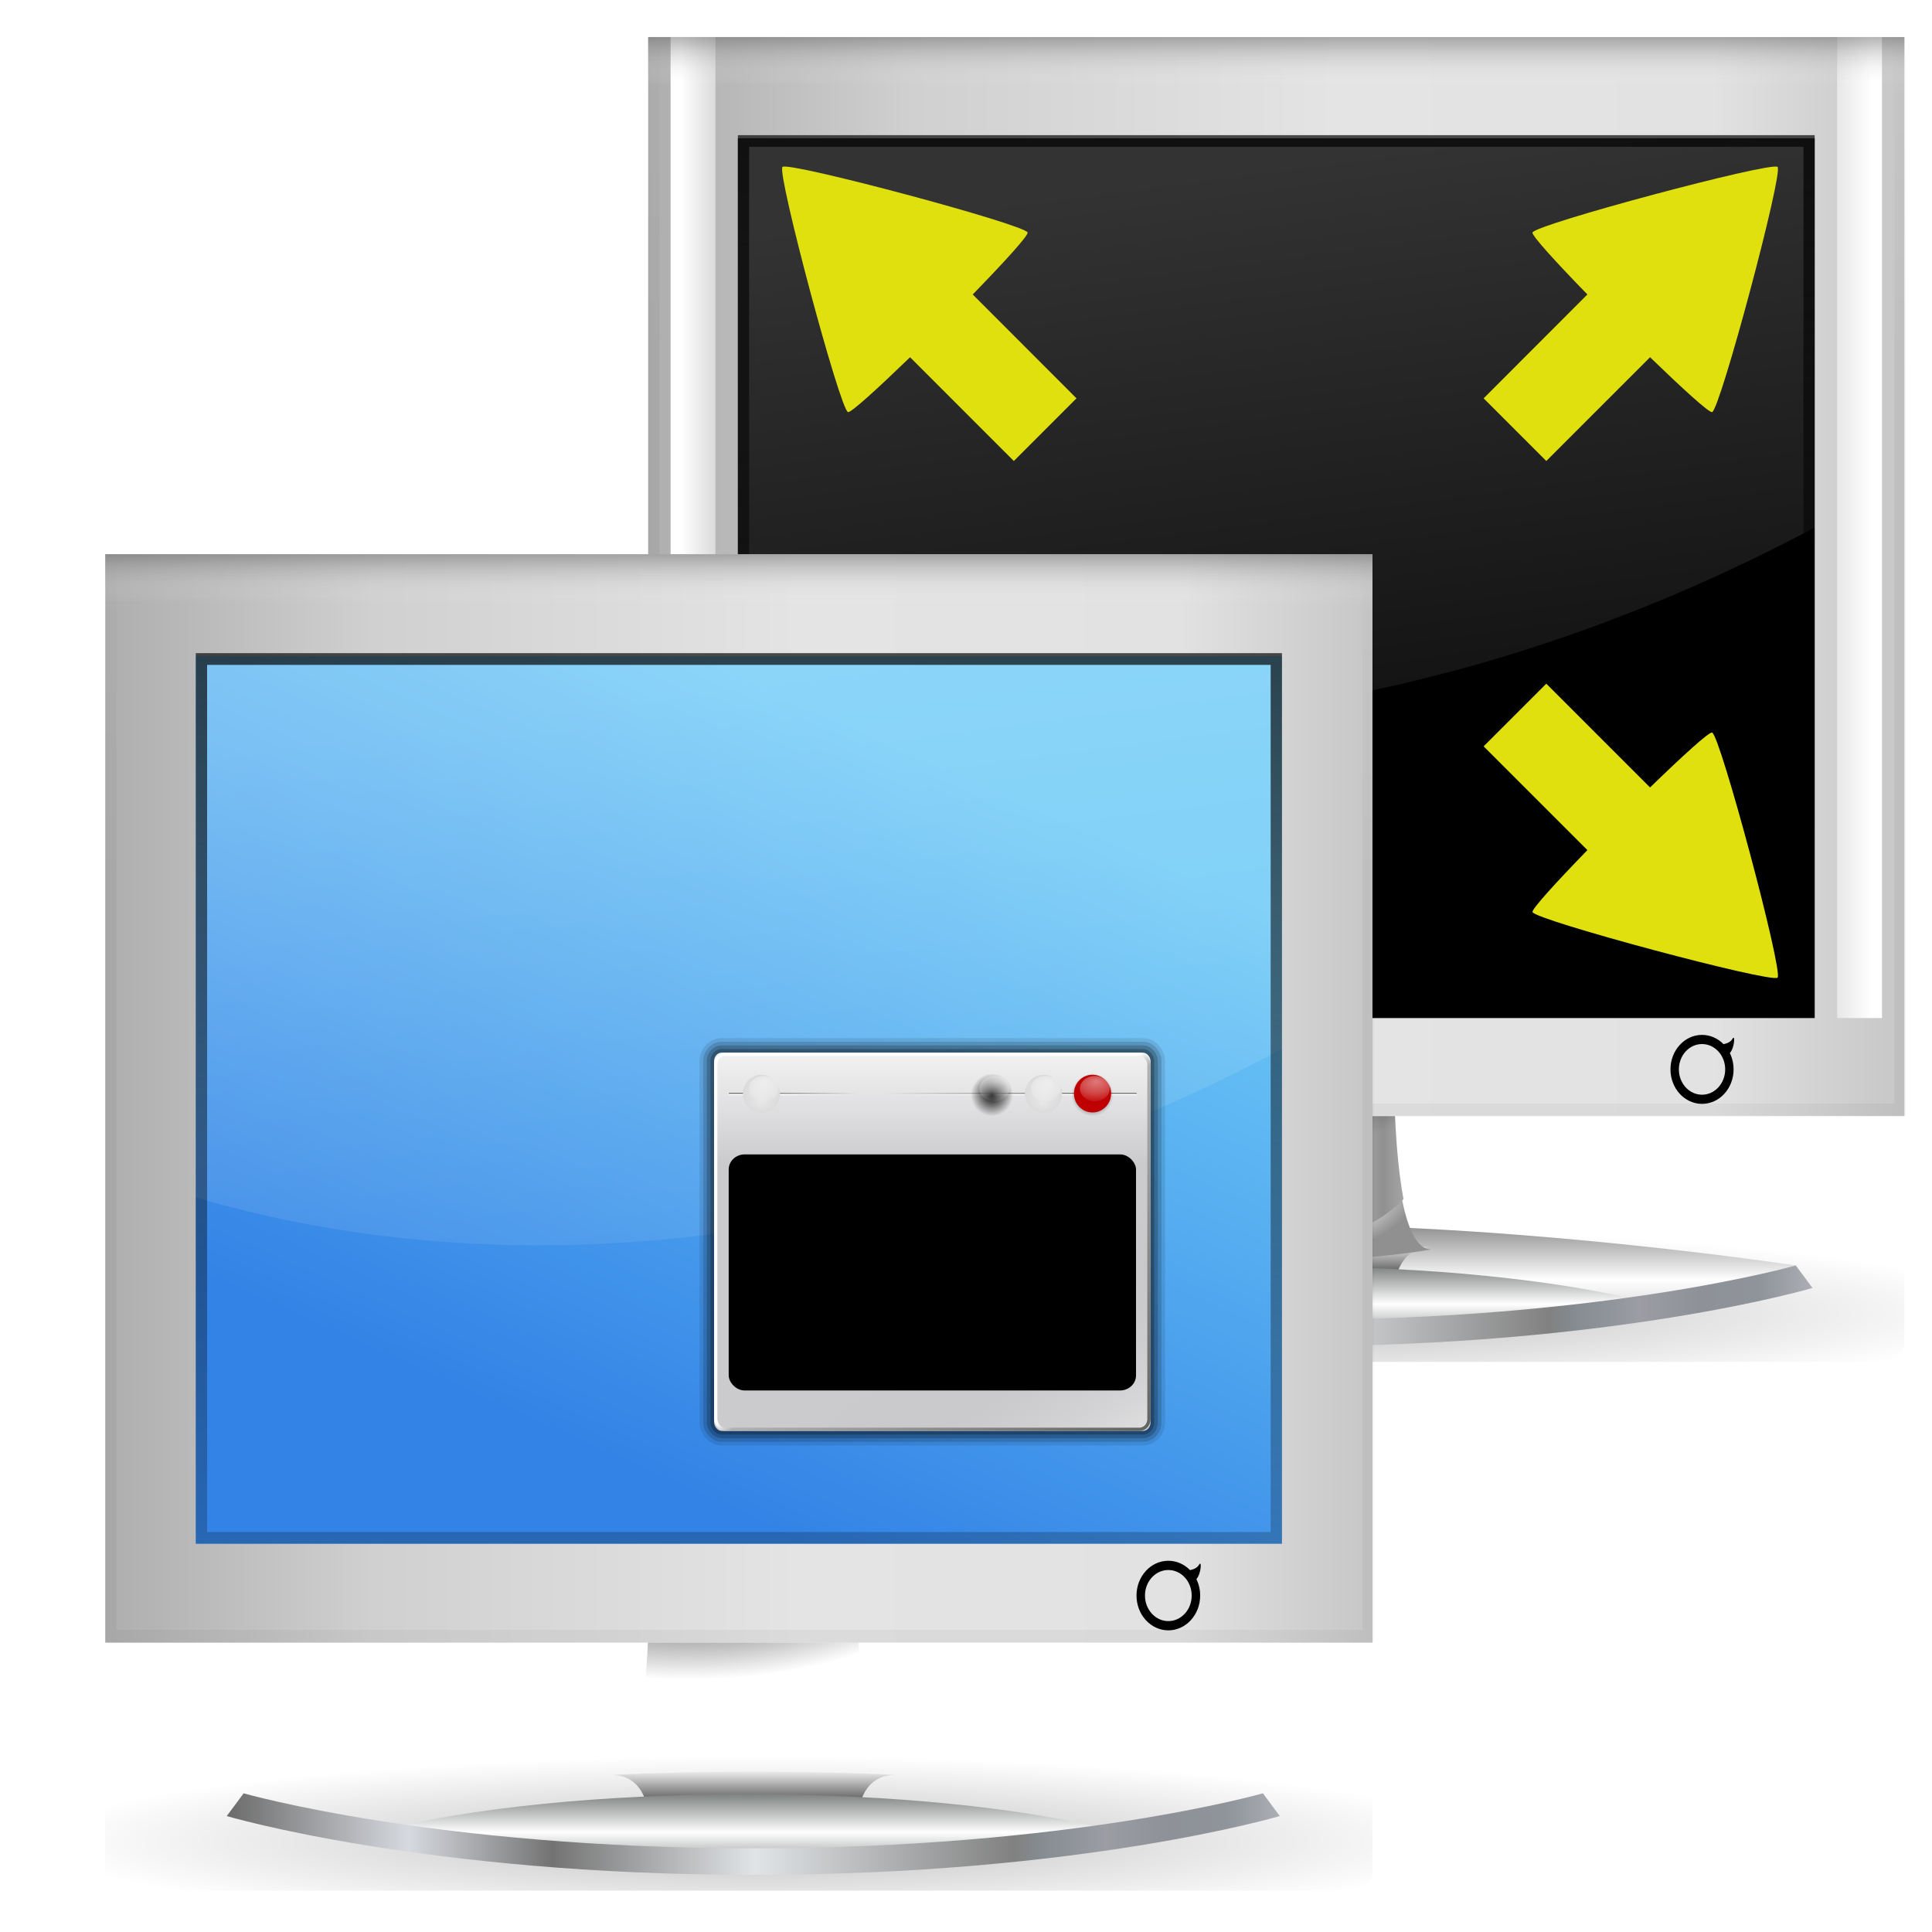 <?xml version="1.0" encoding="UTF-8" standalone="no"?>
<svg id="svg4387" xmlns:rdf="http://www.w3.org/1999/02/22-rdf-syntax-ns#" xmlns="http://www.w3.org/2000/svg" viewBox="0 0 128 128" version="1.0" xmlns:cc="http://creativecommons.org/ns#" xmlns:xlink="http://www.w3.org/1999/xlink" xmlns:dc="http://purl.org/dc/elements/1.1/">
 <defs id="defs4389">
  <filter id="filter5749" height="1.256" width="1.047" y="-0.128" x="-0.023">
   <feGaussianBlur id="feGaussianBlur5751" stdDeviation="0.854"/>
  </filter>
  <linearGradient id="linearGradient3954">
   <stop id="stop3956" stop-color="#b3b3b3" offset="0"/>
   <stop id="stop3962" stop-color="#FFF" offset="0.529"/>
   <stop id="stop3958" stop-color="#909090" offset="1"/>
  </linearGradient>
  <linearGradient id="linearGradient4854">
   <stop id="stop4857" stop-color="#FFF" offset="0"/>
   <stop id="stop4010" stop-color="#FFF" offset="0.5"/>
   <stop id="stop4859" stop-color="#FFF" stop-opacity="0" offset="1"/>
  </linearGradient>
  <clipPath id="clipPath4024" clipPathUnits="userSpaceOnUse">
   <rect id="rect4026" ry="0" height="88" width="112" y="8" x="8" fill="#e20071"/>
  </clipPath>
  <filter id="filter4046">
   <feGaussianBlur id="feGaussianBlur4048" stdDeviation="0.5"/>
  </filter>
  <filter id="filter5749-7" height="1.256" width="1.047" y="-0.128" x="-0.023" color-interpolation-filters="sRGB">
   <feGaussianBlur id="feGaussianBlur5751-2" stdDeviation="0.854"/>
  </filter>
  <clipPath id="clipPath4024-48" clipPathUnits="userSpaceOnUse">
   <rect id="rect4026-0" ry="0" height="88" width="112" y="8" x="8" fill="#e20071"/>
  </clipPath>
  <filter id="filter4046-42" color-interpolation-filters="sRGB">
   <feGaussianBlur id="feGaussianBlur4048-9" stdDeviation="0.5"/>
  </filter>
  <linearGradient id="linearGradient7196">
   <stop id="stop7198" stop-color="#666" offset="0"/>
   <stop id="stop7200" stop-color="#666" stop-opacity="0" offset="1"/>
  </linearGradient>
  <linearGradient id="linearGradient7188">
   <stop id="stop7190" stop-color="#FFF" offset="0"/>
   <stop id="stop7192" stop-color="#FFF" stop-opacity="0" offset="1"/>
  </linearGradient>
  <linearGradient id="linearGradient7244">
   <stop id="stop7246" stop-color="#000" offset="0"/>
   <stop id="stop7248" stop-color="#000" stop-opacity="0" offset="1"/>
  </linearGradient>
  <linearGradient id="linearGradient7206">
   <stop id="stop7208" stop-color="#e7e7e7" offset="0"/>
   <stop id="stop7210" stop-color="#dbdbdb" offset="1"/>
  </linearGradient>
  <linearGradient id="linearGradient7226">
   <stop id="stop7228" stop-color="#FFF" offset="0"/>
   <stop id="stop4347" stop-color="#FFF" stop-opacity="0.609" offset="0.5"/>
   <stop id="stop7230" stop-color="#FFF" stop-opacity="0" offset="1"/>
  </linearGradient>
  <radialGradient id="radialGradient12413" gradientUnits="userSpaceOnUse" cy="166.67" cx="49.655" gradientTransform="matrix(0.847,0,0,0.174,43.462,81.045)" r="59">
   <stop id="stop6162-8" stop-color="#000" offset="0"/>
   <stop id="stop6164-4" stop-color="#000" stop-opacity="0" offset="1"/>
  </radialGradient>
  <linearGradient id="linearGradient12415" y2="155.15" xlink:href="#linearGradient3954" gradientUnits="userSpaceOnUse" x2="123" gradientTransform="matrix(0.326,0,0,0.366,-7.94,33.426)" y1="169.56" x1="123"/>
  <linearGradient id="linearGradient12417" y2="161.75" gradientUnits="userSpaceOnUse" x2="123" gradientTransform="matrix(0.326,0,0,0.366,-7.94,33.426)" y1="157.38" x1="123">
   <stop id="stop3724-1" stop-color="#ececec" offset="0"/>
   <stop id="stop3726-311" stop-color="#404040" offset="1"/>
  </linearGradient>
  <linearGradient id="linearGradient12419" y2="169.56" gradientUnits="userSpaceOnUse" x2="122.06" gradientTransform="matrix(0.326,0,0,0.366,-7.94,33.426)" y1="160.3" x1="122.06">
   <stop id="stop3613-4" stop-color="#818584" offset="0"/>
   <stop id="stop3615-0" stop-color="#FFF" offset="0.5"/>
   <stop id="stop3617-3" stop-color="#818584" offset="1"/>
  </linearGradient>
  <linearGradient id="linearGradient12421" y2="165.23" gradientUnits="userSpaceOnUse" x2="196.12" gradientTransform="matrix(0.326,0,0,0.366,-7.94,33.426)" y1="165.23" x1="49.875">
   <stop id="stop4806-9" stop-color="#6b6b6b" offset="0"/>
   <stop id="stop4808-6" stop-color="#d6d9df" offset="0.172"/>
   <stop id="stop4810-93" stop-color="#737373" offset="0.308"/>
   <stop id="stop4812-3" stop-color="#e1e4e7" offset="0.5"/>
   <stop id="stop4814-80" stop-color="#818181" offset="0.746"/>
   <stop id="stop4816-56" stop-color="#868d93" offset="0.775"/>
   <stop id="stop4818-6" stop-color="#9b9da3" offset="0.833"/>
   <stop id="stop4820-4" stop-color="#8e9198" offset="0.89"/>
   <stop id="stop4822-0" stop-color="#8f949a" offset="0.947"/>
   <stop id="stop4824-0" stop-color="#adb0b5" offset="1"/>
  </linearGradient>
  <radialGradient id="radialGradient12423" xlink:href="#linearGradient3954" gradientUnits="userSpaceOnUse" cy="174.13" cx="247.13" gradientTransform="matrix(0.651,0,0,0.337,-129.356,29.719)" r="9.844"/>
  <linearGradient id="linearGradient12425" y2="145.52" xlink:href="#linearGradient3954" spreadMethod="reflect" gradientUnits="userSpaceOnUse" x2="135.81" gradientTransform="matrix(0.326,0,0,0.439,-7.94,21.97)" y1="145.52" x1="103.28"/>
  <radialGradient id="radialGradient12427" gradientUnits="userSpaceOnUse" cy="158.14" cx="243.4" gradientTransform="matrix(1.641,0,0,0.736,-370.355,-35.335)" r="7.913">
   <stop id="stop4830-7" stop-color="#000" offset="0"/>
   <stop id="stop4832-5" stop-color="#000" stop-opacity="0" offset="1"/>
  </radialGradient>
  <linearGradient id="linearGradient12429" y2="132" gradientUnits="userSpaceOnUse" x2="304" gradientTransform="matrix(0.651,0,0,0.712,-129.356,-32.325)" y1="132" x1="192">
   <stop id="stop4840-8" stop-color="#9a9a9a" offset="0"/>
   <stop id="stop4846-7" stop-color="#d0d0d0" offset="0.264"/>
   <stop id="stop4842-2" stop-color="#e4e4e4" offset="0.529"/>
   <stop id="stop4848-8" stop-color="#e2e2e2" offset="0.764"/>
   <stop id="stop4844-2" stop-color="#acacac" offset="1"/>
  </linearGradient>
  <linearGradient id="linearGradient12431" y2="94.844" gradientUnits="userSpaceOnUse" x2="54.75" gradientTransform="matrix(0.651,0,0,0.712,-9.568,15.462)" y1="38.75" x1="48">
   <stop id="stop6150-1" stop-color="#FFF" offset="0"/>
   <stop id="stop6152-3" stop-color="#FFF" stop-opacity="0" offset="1"/>
  </linearGradient>
  <linearGradient id="linearGradient12433" y2="130" xlink:href="#linearGradient4854" gradientUnits="userSpaceOnUse" x2="197.47" gradientTransform="matrix(0.651,0,0,0.712,-184.066,-152.721)" y1="130" x1="188.11"/>
  <linearGradient id="linearGradient12435" y2="-113.61" gradientUnits="userSpaceOnUse" x2="314.06" gradientTransform="matrix(0.651,0,0,-0.674,-166.465,22.172)" y1="11.862" x1="314.06">
   <stop id="stop5647-1" stop-color="#000" offset="0"/>
   <stop id="stop5649-0" stop-color="#000" stop-opacity="0" offset="1"/>
  </linearGradient>
  <linearGradient id="linearGradient12437" y2="130" xlink:href="#linearGradient4854" gradientUnits="userSpaceOnUse" x2="197.47" gradientTransform="matrix(0.651,0,0,0.712,-121.172,-152.721)" y1="130" x1="188.11"/>
  <linearGradient id="linearGradient12439" y2="0.605" gradientUnits="userSpaceOnUse" x2="69" y1="35.035" x1="69">
   <stop id="stop4052-7" stop-color="#000" offset="0"/>
   <stop id="stop4054-0" stop-color="#000" stop-opacity="0" offset="1"/>
  </linearGradient>
  <linearGradient id="linearGradient12441" y2="165.59" gradientUnits="userSpaceOnUse" x2="215.77" gradientTransform="matrix(0.651,0,0,0.032,-129.356,32.894)" y1="96" x1="215.77">
   <stop id="stop3625-0" stop-color="#666" offset="0"/>
   <stop id="stop3627-4" stop-color="#FFF" stop-opacity="0" offset="1"/>
  </linearGradient>
  <linearGradient id="linearGradient12513" y2="110" gradientUnits="userSpaceOnUse" x2="166.95" gradientTransform="matrix(0.322,0,0,0.336,-7.527,-84.864)" y1="14" x1="126.03">
   <stop id="stop3354" stop-color="#3383E6" offset="0"/>
   <stop id="stop3364" stop-color="#6ECAF7" offset="1"/>
  </linearGradient>
  <linearGradient id="linearGradient12527" y2="549.06" gradientUnits="userSpaceOnUse" x2="399.77" gradientTransform="matrix(0.032,0,0,0.044,-15.765,26.452)" y1="731.1" x1="399.77">
   <stop id="stop7424" stop-color="#cbcbcd" offset="0"/>
   <stop id="stop7426" stop-color="#e0e0e2" offset="0.5"/>
   <stop id="stop7428" stop-color="#f2f2f2" offset="1"/>
  </linearGradient>
  <linearGradient id="linearGradient12529" y2="435.03" gradientUnits="userSpaceOnUse" x2="168.36" gradientTransform="matrix(0.031,0,0,0.044,6.111,47.053)" y1="723.46" x1="297.94">
   <stop id="stop7418" stop-color="#dededf" offset="0"/>
   <stop id="stop7420" stop-color="#bbbcbe" stop-opacity="0" offset="1"/>
  </linearGradient>
  <linearGradient id="linearGradient12531" y2="887.04" gradientUnits="userSpaceOnUse" x2="-11.005" gradientTransform="matrix(0.031,0,0,0.044,8.489,46.738)" y1="-0.21" x1="-556.6">
   <stop id="stop10075" stop-color="#FFF" offset="0"/>
   <stop id="stop10077" stop-color="#FFF" offset="0.491"/>
   <stop id="stop10079" stop-color="#b1b1b1" offset="0.516"/>
   <stop id="stop10081" stop-color="#636363" offset="1"/>
  </linearGradient>
  <linearGradient id="linearGradient12533" y2="-478.72" xlink:href="#linearGradient7196" gradientUnits="userSpaceOnUse" x2="469.28" gradientTransform="matrix(0.487,0,0,0.309,-92.335,407.96)" y1="-478.72" x1="575.58"/>
  <linearGradient id="linearGradient12535" y2="-477.72" xlink:href="#linearGradient7188" gradientUnits="userSpaceOnUse" x2="469.26" gradientTransform="matrix(0.487,0,0,0.309,-92.335,407.96)" y1="-477.72" x1="562.64"/>
  <radialGradient id="radialGradient12537" xlink:href="#linearGradient7244" gradientUnits="userSpaceOnUse" cy="-478.61" cx="1055.3" r="5.06"/>
  <radialGradient id="radialGradient12539" fx="1055.4" fy="-480.43" xlink:href="#linearGradient7226" gradientUnits="userSpaceOnUse" cy="-478.61" cx="1055.3" gradientTransform="matrix(1.906,-0.056,0.028,1.295,-942.316,199.735)" r="5.06"/>
  <radialGradient id="radialGradient12545" fx="1055.2" fy="-476.08" xlink:href="#linearGradient7206" gradientUnits="userSpaceOnUse" cy="-478.61" cx="1055.3" r="5.06"/>
  <linearGradient id="linearGradient12559" y2="-478.72" xlink:href="#linearGradient7196" gradientUnits="userSpaceOnUse" x2="469.28" gradientTransform="matrix(-0.25,0,0,0.309,240.374,407.96)" y1="-478.72" x1="575.58"/>
  <linearGradient id="linearGradient12561" y2="-477.72" xlink:href="#linearGradient7188" gradientUnits="userSpaceOnUse" x2="469.26" gradientTransform="matrix(-0.25,0,0,0.309,240.374,407.96)" y1="-477.72" x1="562.64"/>
 </defs>
 <g id="layer1">
  <g id="g12389" transform="matrix(0.916,0,0,0.916,7.089,-11.245)">
   <g id="g3254-2" transform="matrix(1.586,0,0,1.586,34.697,-42.139)">
    <rect id="rect3710-2" opacity="0.5" transform="matrix(0.651,0,0,0.373,-23.239,53.149)" fill-rule="evenodd" rx="2.125" ry="2.125" height="16" filter="url(#filter5749-7)" width="88" y="100" x="40" fill="url(#radialGradient12413)"/>
    <path id="path3712-2" fill="url(#linearGradient12415)" d="m55.138,92.018s-12.245-1.843-23.04-1.843-23.04,1.843-23.04,1.843l0.42,1.028,22.621,2.4,22.048-2.443,0.992-0.985z"/>
    <path id="path3714-0" fill="url(#linearGradient12417)" d="m38.507,91.19c-1.64,0-1.678,1.884-1.678,1.884h-9.46s-0.038-1.884-1.678-1.884c0,0,2.796-0.158,6.409-0.158,3.612,0,6.408,0.158,6.408,0.158z"/>
    <path id="path3716-5" fill="url(#linearGradient12419)" d="m32.098,95.447,16.102-1.785c-3.908-0.979-9.799-1.602-16.389-1.602-6.614,0-12.523,0.628-16.431,1.612l16.717,1.774z"/>
    <path id="path3718-5" fill="url(#linearGradient12421)" d="m8.295,93.047s8.964,2.658,23.803,2.658,23.803-2.658,23.803-2.658l-0.763-1.028s-8.677,2.486-23.04,2.486-23.04-2.486-23.04-2.486l-0.763,1.028z"/>
    <path id="path3720-2" fill="url(#radialGradient12423)" d="m38.507,91.289c-1.64,0-1.678-6.13-1.678-6.13h-9.46s-0.038,6.13-1.678,6.13c0,0,2.796,0.514,6.409,0.514,3.612,0,6.408-0.514,6.408-0.514z"/>
    <path id="path3722-9" fill="url(#linearGradient12425)" d="m27.368,84s-0.015,2.846-0.422,4.996c1.181,1.211,3.048,1.994,5.152,1.994,2.103,0,3.971-0.783,5.152-1.994-0.407-2.15-0.422-4.996-0.422-4.996h-9.46z"/>
    <path id="path4826-0" fill="url(#radialGradient12427)" d="m27.368,84s-0.015,2.846-0.422,4.996c1.181,1.211,3.048,1.994,5.152,1.994,2.103,0,3.971-0.783,5.152-1.994-0.407-2.15-0.422-4.996-0.422-4.996h-9.46z"/>
    <rect id="rect3726-2" ry="0" height="49.21" width="57.29" y="36" x="2.802" fill="url(#linearGradient12429)"/>
    <rect id="rect3734-8" ry="0" transform="scale(1,-1)" height="40.123" width="49.106" y="-80.736" x="6.894" fill="#000"/>
    <path id="path3740-3" fill="#000" d="m52.248,81.688c-0.077,0.141-0.248,0.208-0.404,0.24-0.257-0.262-0.602-0.423-0.981-0.423-0.794,0-1.439,0.704-1.439,1.573,0,0.868,0.644,1.573,1.439,1.573,0.794,0,1.439-0.704,1.439-1.573,0-0.268-0.062-0.521-0.17-0.742,0.22-0.248,0.249-0.89,0.117-0.648zm-1.385,2.545c-0.583,0-1.056-0.517-1.056-1.155,0-0.638,0.473-1.155,1.056-1.155,0.583,0,1.056,0.517,1.056,1.155,0,0.638-0.473,1.155-1.056,1.155z"/>
    <path id="path3742-8" opacity="0.2" fill="url(#linearGradient12431)" d="M6.894,65.079c16.298,4.774,34.159,1.253,49.106-6.711v-17.895h-49.106v24.605z"/>
    <rect id="rect4863-0" transform="scale(-1,-1)" height="44.736" width="2.046" y="-80.736" x="-59.069" fill="url(#linearGradient12433)"/>
    <path id="rect5641-4" fill="url(#linearGradient12435)" d="m6.894,80.736,0-40.263,49.106,0,0,40.263-49.106,0zm0.512-0.53,48.083,0,0-39.203-48.083,0,0,39.203z"/>
    <rect id="rect5677-0" transform="scale(1,-1)" height="44.736" width="2.046" y="-80.736" x="3.825" fill="url(#linearGradient12437)"/>
    <rect id="rect4020-9" opacity="0.2" style="stroke-dasharray:none;" transform="matrix(0.512,0,0,0.559,-1.29,31.526)" clip-path="url(#clipPath4024-48)" ry="0" height="88" filter="url(#filter4046-42)" width="112" stroke="url(#linearGradient12439)" stroke-miterlimit="4" y="8" x="8" stroke-width="2" fill="none"/>
    <rect id="rect3042-1" opacity="0.5" ry="0" height="2.237" width="57.29" y="36" x="2.802" fill="url(#linearGradient12441)"/>
   </g>
   <path id="path4414" fill-rule="nonzero" fill="#e0e00f" d="m48.856,24.351c-0.423,0.426,4.163,17.574,4.741,17.733,0.219,0.053,2.167-1.726,4.487-3.97l7.505,7.505,4.532-4.532-7.505-7.513c2.251-2.312,4.03-4.258,3.97-4.479-0.16-0.578-17.307-5.163-17.73-4.745z"/>
   <path id="path4581" fill-rule="nonzero" fill="#e0e00f" d="m48.856,82.987c-0.423-0.426,4.163-17.574,4.741-17.726,0.219-0.061,2.167,1.719,4.487,3.97l7.505-7.505,4.532,4.532-7.505,7.505c2.251,2.319,4.03,4.266,3.97,4.479-0.16,0.578-17.307,5.171-17.73,4.745z"/>
   <path id="path4583" fill-rule="nonzero" fill="#e0e00f" d="m120.83,24.351c0.426,0.426-4.16,17.574-4.737,17.733-0.221,0.053-2.167-1.726-4.487-3.97l-7.505,7.505-4.532-4.532,7.505-7.513c-2.251-2.312-4.03-4.258-3.97-4.479,0.152-0.578,17.308-5.163,17.726-4.745z"/>
   <path id="path4585" fill-rule="nonzero" fill="#e0e00f" d="m120.83,82.987c0.426-0.426-4.16-17.574-4.737-17.726-0.221-0.061-2.167,1.719-4.487,3.97l-7.505-7.505-4.532,4.532,7.505,7.505c-2.251,2.319-4.03,4.266-3.97,4.479,0.152,0.578,17.308,5.171,17.726,4.745z"/>
  </g>
  <g id="g12443" transform="matrix(0.924,0,0,0.924,59.977,22.898)">
   <g id="g3254" transform="matrix(1.586,0,0,1.586,-61.807,-42.139)">
    <rect id="rect3710" opacity="0.5" transform="matrix(0.651,0,0,0.373,-23.239,53.149)" fill-rule="evenodd" rx="2.125" ry="2.125" height="16" filter="url(#filter5749)" width="88" y="100" x="40" fill="url(#radialGradient12413)"/>
    <path id="path3712" fill="url(#linearGradient12415)" d="m55.138,92.018s-12.245-1.843-23.04-1.843-23.04,1.843-23.04,1.843l0.42,1.028,22.621,2.4,22.048-2.443,0.992-0.985z"/>
    <path id="path3714" fill="url(#linearGradient12417)" d="m38.507,91.19c-1.64,0-1.678,1.884-1.678,1.884h-9.46s-0.038-1.884-1.678-1.884c0,0,2.796-0.158,6.409-0.158,3.612,0,6.408,0.158,6.408,0.158z"/>
    <path id="path3716" fill="url(#linearGradient12419)" d="m32.098,95.447,16.102-1.785c-3.908-0.979-9.799-1.602-16.389-1.602-6.614,0-12.523,0.628-16.431,1.612l16.717,1.774z"/>
    <path id="path3718" fill="url(#linearGradient12421)" d="m8.295,93.047s8.964,2.658,23.803,2.658,23.803-2.658,23.803-2.658l-0.763-1.028s-8.677,2.486-23.04,2.486-23.04-2.486-23.04-2.486l-0.763,1.028z"/>
    <path id="path3720" fill="url(#radialGradient12423)" d="m38.507,91.289c-1.64,0-1.678-6.13-1.678-6.13h-9.46s-0.038,6.13-1.678,6.13c0,0,2.796,0.514,6.409,0.514,3.612,0,6.408-0.514,6.408-0.514z"/>
    <path id="path3722" fill="url(#linearGradient12425)" d="m27.368,84s-0.015,2.846-0.422,4.996c1.181,1.211,3.048,1.994,5.152,1.994,2.103,0,3.971-0.783,5.152-1.994-0.407-2.15-0.422-4.996-0.422-4.996h-9.46z"/>
    <path id="path4826" fill="url(#radialGradient12427)" d="m27.368,84s-0.015,2.846-0.422,4.996c1.181,1.211,3.048,1.994,5.152,1.994,2.103,0,3.971-0.783,5.152-1.994-0.407-2.15-0.422-4.996-0.422-4.996h-9.46z"/>
    <rect id="rect3726" ry="0" height="49.21" width="57.29" y="36" x="2.802" fill="url(#linearGradient12429)"/>
    <rect id="rect3734" ry="0" transform="scale(1,-1)" height="40.123" width="49.106" y="-80.736" x="6.894" fill="url(#linearGradient12513)"/>
    <path id="path3740" fill="#000" d="m52.248,81.688c-0.077,0.141-0.248,0.208-0.404,0.24-0.257-0.262-0.602-0.423-0.981-0.423-0.794,0-1.439,0.704-1.439,1.573,0,0.868,0.644,1.573,1.439,1.573,0.794,0,1.439-0.704,1.439-1.573,0-0.268-0.062-0.521-0.17-0.742,0.22-0.248,0.249-0.89,0.117-0.648zm-1.385,2.545c-0.583,0-1.056-0.517-1.056-1.155,0-0.638,0.473-1.155,1.056-1.155,0.583,0,1.056,0.517,1.056,1.155,0,0.638-0.473,1.155-1.056,1.155z"/>
    <path id="path3742" opacity="0.2" fill="url(#linearGradient12431)" d="M6.894,65.079c16.298,4.774,34.159,1.253,49.106-6.711v-17.895h-49.106v24.605z"/>
    <rect id="rect4863" transform="scale(-1,-1)" height="44.736" width="2.046" y="-80.736" x="-59.069" fill="url(#linearGradient12433)"/>
    <path id="rect5641" fill="url(#linearGradient12435)" d="m6.894,80.736,0-40.263,49.106,0,0,40.263-49.106,0zm0.512-0.53,48.083,0,0-39.203-48.083,0,0,39.203z"/>
    <rect id="rect5677" transform="scale(1,-1)" height="44.736" width="2.046" y="-80.736" x="3.825" fill="url(#linearGradient12437)"/>
    <rect id="rect4020" opacity="0.2" style="stroke-dasharray:none;" transform="matrix(0.512,0,0,0.559,-1.29,31.526)" clip-path="url(#clipPath4024)" ry="0" height="88" filter="url(#filter4046)" width="112" stroke="url(#linearGradient12439)" stroke-miterlimit="4" y="8" x="8" stroke-width="2" fill="none"/>
    <rect id="rect3042" opacity="0.5" ry="0" height="2.237" width="57.29" y="36" x="2.802" fill="url(#linearGradient12441)"/>
   </g>
   <rect id="rect3466" opacity="0.1" stroke-linejoin="round" style="stroke-dasharray:none;" stroke-dashoffset="4" rx="0.541" ry="0.615" height="27.124" width="31.297" stroke="#000" stroke-linecap="round" stroke-miterlimit="4" y="50.696" x="-13.709" stroke-width="2.086" fill="none"/>
   <rect id="rect3464" opacity="0.15" stroke-linejoin="round" style="stroke-dasharray:none;" stroke-dashoffset="4" rx="0.541" ry="0.615" height="27.124" width="31.297" stroke="#000" stroke-linecap="round" stroke-miterlimit="4" y="50.696" x="-13.709" stroke-width="1.565" fill="none"/>
   <rect id="rect3462" opacity="0.2" stroke-linejoin="round" style="stroke-dasharray:none;" stroke-dashoffset="4" rx="0.541" ry="0.615" height="27.124" width="31.297" stroke="#000" stroke-linecap="round" stroke-miterlimit="4" y="50.696" x="-13.709" stroke-width="1.043" fill="none"/>
   <rect id="rect3460" opacity="0.25" stroke-linejoin="round" style="stroke-dasharray:none;" stroke-dashoffset="4" rx="0.541" ry="0.615" height="27.124" width="31.297" stroke="#000" stroke-linecap="round" stroke-miterlimit="4" y="50.696" x="-13.709" stroke-width="0.522" fill="none"/>
   <rect id="rect2894" fill-rule="nonzero" rx="0.541" ry="0.615" height="27.124" width="31.297" y="50.696" x="-13.709" fill="url(#linearGradient12527)"/>
   <rect id="rect2896" stroke-linejoin="round" style="stroke-dasharray:none;" fill-rule="nonzero" stroke-dashoffset="4" rx="0.676" ry="0.736" height="26.889" width="31.062" stroke="url(#linearGradient12531)" stroke-linecap="round" stroke-miterlimit="4" y="50.813" x="-13.591" stroke-width="0.235" fill="url(#linearGradient12529)"/>
   <rect id="rect2942" fill-rule="nonzero" rx="1.146" ry="1.083" height="16.928" width="29.205" y="57.991" x="-12.661" fill="#000"/>
   <g id="g2529" transform="matrix(0.261,0,0,0.261,-37.058,-14.213)">
    <path id="path2958" fill-rule="evenodd" fill="url(#linearGradient12533)" d="m136.25,259.74v0.31h69.28v-0.31h-69.28z"/>
    <path id="path2960" fill-rule="evenodd" fill="url(#linearGradient12535)" d="m136.25,260.05v0.31h69.28v-0.31h-69.28z"/>
    <path id="path2962" transform="matrix(1.148,0,0,1.163,-1018.086,816.909)" fill="url(#radialGradient12537)" d="m1060.4-478.61c0,2.795-2.266,5.06-5.06,5.06s-5.06-2.266-5.06-5.06,2.266-5.06,5.06-5.06,5.06,2.266,5.06,5.06z"/>
    <path id="path2964" transform="matrix(1.01,0,0,1.024,-872.47,750.034)" fill="#bf0000" d="m1060.4-478.61c0,2.795-2.266,5.06-5.06,5.06s-5.06-2.266-5.06-5.06,2.266-5.06,5.06-5.06,5.06,2.266,5.06,5.06z"/>
    <path id="path2966" opacity="0.479" d="m1060.4-478.61c0,2.703-2.266,4.895-5.06,4.895s-5.06-2.191-5.06-4.895c0-2.703,2.266-4.895,5.06-4.895s5.06,2.191,5.06,4.895z" transform="matrix(0.811,0,0,0.711,-661.808,598.861)" fill="url(#radialGradient12539)"/>
    <path id="path2968" opacity="0.479" d="m1060.4-478.61c0,2.703-2.266,4.895-5.06,4.895s-5.06-2.191-5.06-4.895c0-2.703,2.266-4.895,5.06-4.895s5.06,2.191,5.06,4.895z" transform="matrix(0.763,0,0,0.669,-611.847,578.683)" fill="url(#radialGradient12539)"/>
    <path id="path2972" transform="matrix(1.148,0,0,1.163,-1031.559,816.909)" fill="url(#radialGradient12537)" d="m1060.4-478.61c0,2.795-2.266,5.06-5.06,5.06s-5.06-2.266-5.06-5.06,2.266-5.06,5.06-5.06,5.06,2.266,5.06,5.06z"/>
    <path id="path2974" transform="matrix(1.01,0,0,1.024,-885.942,750.034)" fill="url(#radialGradient12545)" d="m1060.4-478.61c0,2.795-2.266,5.06-5.06,5.06s-5.06-2.266-5.06-5.06,2.266-5.06,5.06-5.06,5.06,2.266,5.06,5.06z"/>
    <path id="path2976" opacity="0.479" d="m1060.4-478.61c0,2.703-2.266,4.895-5.06,4.895s-5.06-2.191-5.06-4.895c0-2.703,2.266-4.895,5.06-4.895s5.06,2.191,5.06,4.895z" transform="matrix(0.811,0,0,0.711,-675.28,598.861)" fill="url(#radialGradient12539)"/>
    <path id="path2978" opacity="0.479" d="m1060.4-478.61c0,2.703-2.266,4.895-5.06,4.895s-5.06-2.191-5.06-4.895c0-2.703,2.266-4.895,5.06-4.895s5.06,2.191,5.06,4.895z" transform="matrix(0.763,0,0,0.669,-625.319,578.683)" fill="url(#radialGradient12539)"/>
    <path id="path2980" transform="matrix(1.148,0,0,1.163,-1045.688,816.909)" fill="url(#radialGradient12537)" d="m1060.4-478.61c0,2.795-2.266,5.06-5.06,5.06s-5.06-2.266-5.06-5.06,2.266-5.06,5.06-5.06,5.06,2.266,5.06,5.06z"/>
    <path id="path2982" transform="matrix(1.01,0,0,1.024,-900.072,750.034)" fill="url(#radialGradient12545)" d="m1060.4-478.61c0,2.795-2.266,5.06-5.06,5.06s-5.06-2.266-5.06-5.06,2.266-5.06,5.06-5.06,5.06,2.266,5.06,5.06z"/>
    <path id="path2984" opacity="0.479" d="m1060.4-478.61c0,2.703-2.266,4.895-5.06,4.895s-5.06-2.191-5.06-4.895c0-2.703,2.266-4.895,5.06-4.895s5.06,2.191,5.06,4.895z" transform="matrix(0.811,0,0,0.711,-689.41,598.861)" fill="url(#radialGradient12539)"/>
    <path id="path2986" opacity="0.479" d="m1060.4-478.61c0,2.703-2.266,4.895-5.06,4.895s-5.06-2.191-5.06-4.895c0-2.703,2.266-4.895,5.06-4.895s5.06,2.191,5.06,4.895z" transform="matrix(0.763,0,0,0.669,-639.448,578.683)" fill="url(#radialGradient12539)"/>
   </g>
   <g id="g2521" transform="matrix(0.261,0,0,0.261,-35.52,-14.213)">
    <path id="path2397" fill-rule="evenodd" fill="url(#linearGradient12559)" d="m123.15,259.74v0.31h-35.521v-0.31h35.521z"/>
    <path id="path2399" fill-rule="evenodd" fill="url(#linearGradient12561)" d="m123.15,260.05v0.31h-35.521v-0.31h35.521z"/>
    <path id="path2409" transform="matrix(1.148,0,0,1.163,-1114.932,816.909)" fill="url(#radialGradient12537)" d="m1060.4-478.61c0,2.795-2.266,5.06-5.06,5.06s-5.06-2.266-5.06-5.06,2.266-5.06,5.06-5.06,5.06,2.266,5.06,5.06z"/>
    <path id="path2411" transform="matrix(1.01,0,0,1.024,-969.315,750.034)" fill="url(#radialGradient12545)" d="m1060.4-478.61c0,2.795-2.266,5.06-5.06,5.06s-5.06-2.266-5.06-5.06,2.266-5.06,5.06-5.06,5.06,2.266,5.06,5.06z"/>
    <path id="path2413" opacity="0.479" d="m1060.4-478.61c0,2.703-2.266,4.895-5.06,4.895s-5.06-2.191-5.06-4.895c0-2.703,2.266-4.895,5.06-4.895s5.06,2.191,5.06,4.895z" transform="matrix(0.811,0,0,0.711,-758.653,598.861)" fill="url(#radialGradient12539)"/>
    <path id="path2415" opacity="0.479" d="m1060.4-478.61c0,2.703-2.266,4.895-5.06,4.895s-5.06-2.191-5.06-4.895c0-2.703,2.266-4.895,5.06-4.895s5.06,2.191,5.06,4.895z" transform="matrix(0.763,0,0,0.669,-708.692,578.683)" fill="url(#radialGradient12539)"/>
   </g>
   <path id="path2907" d="M5.179,55.792v-0.73,0.73z" fill-opacity="0.757" fill-rule="nonzero" fill="#FFF"/>
   <path id="path4234" d="m-16.607,64.357v-0.678,0.678z" fill-opacity="0.757" fill-rule="nonzero" fill="#FFF"/>
   <path id="path4398" d="m11.529,52.305v-0.373,0.373z" fill-opacity="0.757" fill-rule="nonzero" fill="#FFF"/>
  </g>
 </g>
</svg>